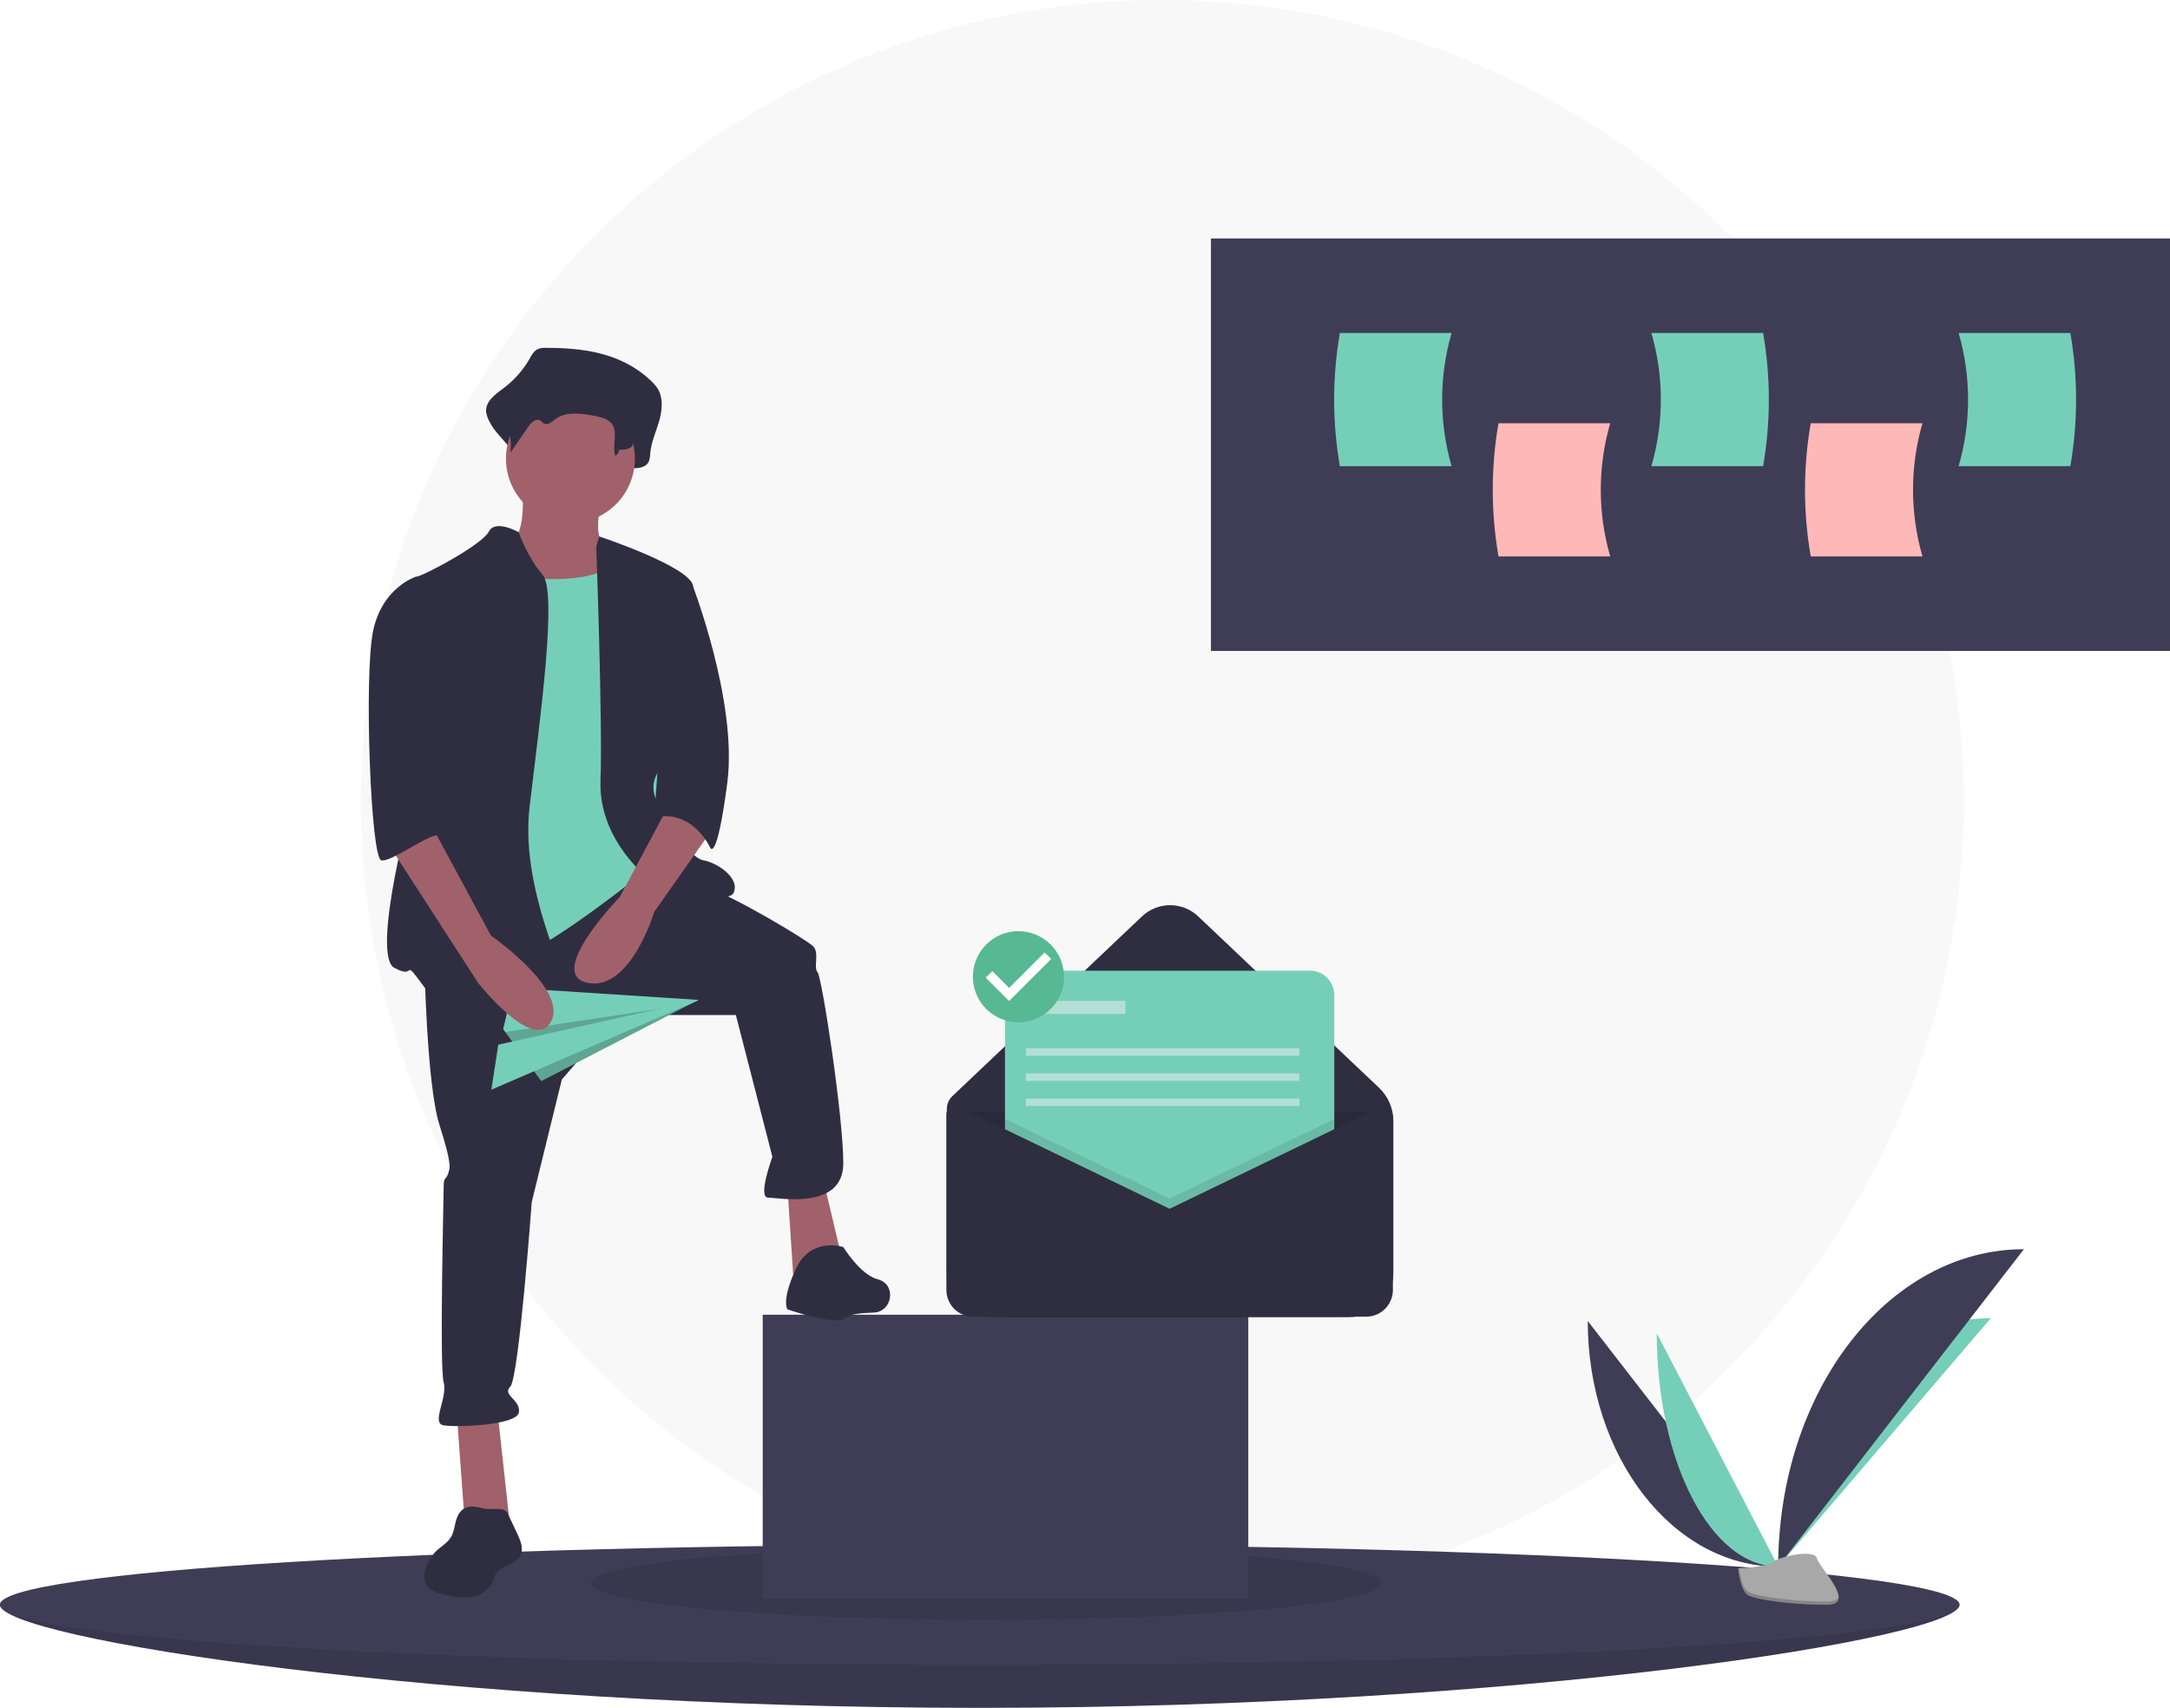 <svg width="1010" height="795" viewBox="0 0 1010 795" fill="none" xmlns="http://www.w3.org/2000/svg">
<g clip-path="url(#clip0)">
<g filter="url(#filter0_b)">
<path d="M541 746C747.002 746 914 579.002 914 373C914 166.998 747.002 0 541 0C334.998 0 168 166.998 168 373C168 579.002 334.998 746 541 746Z" fill="#F2F2F2" fill-opacity="0.5"/>
</g>
<path d="M912 747.001C912 762.465 707.842 795.001 456 795.001C204.158 795.001 0 762.465 0 747.001C0 731.537 204.158 739.001 456 739.001C707.842 739.001 912 731.537 912 747.001Z" fill="#3F3D56"/>
<path opacity="0.1" d="M912 747.001C912 762.465 707.842 795.001 456 795.001C204.158 795.001 0 762.465 0 747.001C0 731.537 204.158 739.001 456 739.001C707.842 739.001 912 731.537 912 747.001Z" fill="black"/>
<path d="M456 775.001C707.842 775.001 912 762.465 912 747.001C912 731.537 707.842 719.001 456 719.001C204.158 719.001 0 731.537 0 747.001C0 762.465 204.158 775.001 456 775.001Z" fill="#3F3D56"/>
<path opacity="0.1" d="M459 754.001C560.62 754.001 643 746.39 643 737.001C643 727.612 560.62 720.001 459 720.001C357.38 720.001 275 727.612 275 737.001C275 746.39 357.38 754.001 459 754.001Z" fill="black"/>
<path d="M739 614.913C739 678.117 778.651 729.261 827.652 729.261L739 614.913Z" fill="#3F3D56"/>
<path d="M827.652 729.261C827.652 665.347 871.901 613.628 926.583 613.628L827.652 729.261Z" fill="#75CFB8"/>
<path d="M771.12 620.642C771.12 680.68 796.405 729.261 827.652 729.261L771.12 620.642Z" fill="#75CFB8"/>
<path d="M827.652 729.261C827.652 647.593 878.796 581.508 942 581.508L827.652 729.261Z" fill="#3F3D56"/>
<path d="M809.002 730.067C809.002 730.067 821.574 729.68 825.363 726.982C829.152 724.284 844.703 721.062 845.643 725.389C846.583 729.716 864.536 746.91 850.342 747.025C836.148 747.139 817.362 744.814 813.58 742.51C809.798 740.207 809.002 730.067 809.002 730.067Z" fill="#A8A8A8"/>
<path opacity="0.2" d="M850.596 745.519C836.402 745.633 817.615 743.308 813.833 741.004C810.953 739.25 809.806 732.955 809.422 730.051C809.156 730.062 809.002 730.067 809.002 730.067C809.002 730.067 809.798 740.207 813.58 742.51C817.362 744.814 836.148 747.139 850.342 747.025C854.44 746.992 855.855 745.534 855.777 743.375C855.208 744.68 853.645 745.494 850.596 745.519Z" fill="black"/>
<path d="M581 612.001H355V744.001H581V612.001Z" fill="#3F3D56"/>
<path d="M627.919 613.127H461.298C455.834 613.127 450.594 610.956 446.73 607.093C442.867 603.229 440.696 597.989 440.696 592.525V516.188C440.696 515.079 440.922 513.982 441.36 512.964C441.798 511.945 442.439 511.027 443.243 510.264L531.536 426.571C535.066 423.224 539.744 421.359 544.608 421.359C549.472 421.359 554.151 423.224 557.681 426.571L641.864 506.368C643.966 508.362 645.641 510.762 646.786 513.424C647.93 516.086 648.521 518.954 648.521 521.851V592.525C648.521 597.989 646.35 603.229 642.487 607.093C638.623 610.956 633.383 613.127 627.919 613.127Z" fill="#2F2E41"/>
<path opacity="0.1" d="M440.696 517.441H646.789V584.395C646.789 592.015 643.762 599.323 638.373 604.712C632.985 610.1 625.677 613.127 618.057 613.127H469.429C465.655 613.127 461.919 612.384 458.433 610.94C454.947 609.496 451.78 607.38 449.112 604.712C446.444 602.044 444.327 598.876 442.883 595.39C441.439 591.904 440.696 588.168 440.696 584.395V517.441Z" fill="black"/>
<path d="M609.692 451.847H479.092C472.832 451.847 467.757 456.922 467.757 463.182V593.782C467.757 600.042 472.832 605.117 479.092 605.117H609.692C615.952 605.117 621.027 600.042 621.027 593.782V463.182C621.027 456.922 615.952 451.847 609.692 451.847Z" fill="#75CFB8"/>
<path opacity="0.1" d="M621.027 520.883V605.117H467.757V520.883L544.392 557.924L621.027 520.883Z" fill="black"/>
<path d="M544.392 562.686L446.197 515.226C445.59 514.932 444.918 514.798 444.244 514.835C443.571 514.872 442.918 515.079 442.346 515.438C441.775 515.796 441.304 516.294 440.977 516.884C440.651 517.475 440.479 518.138 440.479 518.813V600.47C440.479 602.104 440.801 603.722 441.426 605.231C442.052 606.74 442.968 608.112 444.123 609.267C445.278 610.422 446.65 611.338 448.159 611.964C449.668 612.589 451.286 612.911 452.92 612.911H635.864C639.163 612.911 642.327 611.6 644.66 609.267C646.993 606.934 648.304 603.77 648.304 600.47V520.212C648.304 519.388 648.095 518.579 647.696 517.858C647.298 517.138 646.723 516.531 646.026 516.093C645.329 515.656 644.532 515.403 643.71 515.357C642.888 515.312 642.068 515.476 641.327 515.834L544.392 562.686Z" fill="#2F2E41"/>
<path d="M523.826 465.918H480.962V471.98H523.826V465.918Z" fill="#F2F2F2" fill-opacity="0.5"/>
<path d="M604.79 488H477.498V491.463H604.79V488Z" fill="#F2F2F2" fill-opacity="0.5"/>
<path d="M604.79 499.689H477.498V503.153H604.79V499.689Z" fill="#F2F2F2" fill-opacity="0.5"/>
<path d="M604.79 511.38H477.498V514.843H604.79V511.38Z" fill="#F2F2F2" fill-opacity="0.5"/>
<path d="M474.035 472.044C483.839 472.044 491.787 464.082 491.787 454.26C491.787 444.438 483.839 436.476 474.035 436.476C464.231 436.476 456.283 444.438 456.283 454.26C456.283 464.082 464.231 472.044 474.035 472.044Z" fill="white"/>
<path d="M474.035 433.446C469.839 433.446 465.737 434.69 462.248 437.021C458.759 439.352 456.04 442.666 454.434 446.542C452.829 450.419 452.408 454.685 453.227 458.8C454.046 462.915 456.066 466.696 459.033 469.663C462 472.63 465.78 474.65 469.896 475.469C474.011 476.287 478.277 475.867 482.154 474.261C486.03 472.656 489.344 469.936 491.675 466.448C494.006 462.959 495.25 458.857 495.25 454.661C495.234 449.039 492.993 443.653 489.018 439.678C485.043 435.702 479.656 433.462 474.035 433.446ZM469.68 465.972L458.807 455.1L461.856 452.05L469.69 459.883L486.223 443.349L489.273 446.399L469.68 465.972Z" fill="#57B894"/>
<path d="M1023.62 111.008H563.623V303.008H1023.62V111.008Z" fill="#3F3D56"/>
<path d="M749.453 259.008H697.453C693.905 238.494 693.905 217.523 697.453 197.008H749.453C743.595 217.26 743.595 238.757 749.453 259.008Z" fill="#FFB8B8"/>
<path d="M894.784 259.008H842.784C839.236 238.494 839.236 217.523 842.784 197.008H894.784C888.926 217.26 888.926 238.757 894.784 259.008Z" fill="#FFB8B8"/>
<path d="M675.622 217.008H623.622C620.074 196.494 620.074 175.523 623.622 155.008H675.622C669.764 175.26 669.764 196.757 675.622 217.008Z" fill="#75CFB8"/>
<path d="M768.623 217.008H820.623C824.172 196.494 824.172 175.523 820.623 155.008H768.623C774.481 175.26 774.481 196.757 768.623 217.008Z" fill="#75CFB8"/>
<path d="M911.623 217.008H963.623C967.172 196.494 967.172 175.523 963.623 155.008H911.623C917.481 175.26 917.481 196.757 911.623 217.008Z" fill="#75CFB8"/>
<path d="M253.879 161.93C252.378 161.807 250.875 162.143 249.569 162.893C248.33 163.949 247.336 165.262 246.654 166.741C243.5 172.279 239.23 177.103 234.115 180.905C230.389 183.634 225.652 187.038 226.29 192.07C226.626 193.732 227.24 195.325 228.106 196.783C231.543 203.722 240.922 209.084 240 217.001C243.415 211.284 238.847 208.457 242.262 202.74C243.888 200.018 246.713 196.944 249.168 198.654C249.991 199.227 250.53 200.253 251.386 200.756C253.429 201.954 255.602 199.663 257.41 198.04C263.644 192.443 272.511 193.909 280.269 195.653C283.932 196.476 287.955 197.557 290.12 201.057C292.967 205.66 287.415 210.631 286.012 215.834C285.898 216.278 285.893 216.742 285.997 217.188C286.101 217.634 286.311 218.048 286.611 218.395C286.91 218.742 287.288 219.011 287.714 219.18C288.14 219.348 288.6 219.411 289.055 219.363C291.383 219.133 294.141 218.945 294.279 217.924C297.208 218.028 300.796 217.696 302.051 214.647C302.435 213.44 302.638 212.183 302.653 210.917C303.114 205.794 305.288 201.12 306.728 196.245C308.169 191.369 308.795 185.655 306.364 181.332C305.497 179.893 304.424 178.589 303.18 177.461C289.385 164.112 271.249 161.91 253.879 161.93Z" fill="#2F2E41"/>
<path d="M243 227.001C243 227.001 246 252.001 235 254.001C224 256.001 245 290.001 245 290.001L295 296.001L283 256.001C283 256.001 275 253.001 280 233.001C285 213.001 243 227.001 243 227.001Z" fill="#A0616A"/>
<path d="M212.5 656.501L216.5 711.501H237.5L231.5 656.501H212.5Z" fill="#A0616A"/>
<path d="M366.5 552.501L369.5 598.501L392.5 588.501L383.5 550.501L366.5 552.501Z" fill="#A0616A"/>
<path d="M197.5 446.501C197.5 446.501 198.5 504.501 204.5 523.501C210.5 542.501 209.5 543.501 208.5 546.501C207.5 549.501 206.5 547.501 206.5 552.501C206.5 557.501 204.5 636.501 206.5 643.501C208.5 650.501 200.5 662.501 206.5 663.501C212.5 664.501 240.5 663.501 241.5 657.501C242.5 651.501 233.5 649.501 237.5 645.501C241.5 641.501 247.5 559.501 247.5 559.501L261.5 502.501L287.5 472.501H342.5L359.5 538.501C359.5 538.501 352.5 557.501 357.5 557.501C362.5 557.501 392.5 563.501 392.5 541.501C392.5 519.501 382.5 454.501 380.5 452.501C378.5 450.501 381.5 443.501 378.5 440.501C375.5 437.501 340.5 416.501 327.5 412.501C314.5 408.501 296.263 403.74 296.263 403.74L197.5 446.501Z" fill="#2F2E41"/>
<path d="M392.5 580.501C392.5 580.501 377.5 575.501 370.5 590.501C363.5 605.501 366.5 609.501 366.5 609.501C366.5 609.501 389.5 617.501 393.5 613.501C395.241 611.76 400.767 611.156 406.455 611.028C415.119 610.834 417.424 598.577 409.242 595.723C408.997 595.637 408.75 595.563 408.5 595.501C400.5 593.501 392.5 580.501 392.5 580.501Z" fill="#2F2E41"/>
<path d="M265.5 243.501C282.069 243.501 295.5 230.069 295.5 213.501C295.5 196.932 282.069 183.501 265.5 183.501C248.931 183.501 235.5 196.932 235.5 213.501C235.5 230.069 248.931 243.501 265.5 243.501Z" fill="#A0616A"/>
<path d="M226.5 266.501C226.5 266.501 275.5 276.501 287.5 260.501C299.5 244.501 304.5 305.501 304.5 305.501L310.5 369.501L301.5 404.501C301.5 404.501 254.5 442.501 239.5 445.501C224.5 448.501 201.5 450.501 201.5 450.501C201.5 450.501 208.5 339.501 208.5 337.501C208.5 335.501 226.5 266.501 226.5 266.501Z" fill="#75CFB8"/>
<path d="M241.402 247.746C241.402 247.746 230.5 241.501 227.5 247.501C224.5 253.501 196.5 268.501 193.5 268.501C190.5 268.501 199.5 351.501 195.5 361.501C191.5 371.501 172.5 444.501 183.5 450.501C194.5 456.501 186.5 444.501 197.5 459.501C208.5 474.501 262.5 474.501 265.5 468.501C268.5 462.501 241.5 417.501 246.5 375.501C251.5 333.501 259.5 275.501 252.5 267.501C245.5 259.501 241.402 247.746 241.402 247.746Z" fill="#2F2E41"/>
<path d="M277.5 254.501L278.893 249.707C278.893 249.707 320.5 263.501 322.5 272.501C324.5 281.501 323.5 344.501 316.5 349.501C309.5 354.501 299.5 362.501 306.5 374.501C313.5 386.501 321.5 399.501 327.5 400.501C333.5 401.501 344.5 408.501 341.5 415.501C338.5 422.501 302.5 409.501 302.5 409.501C302.5 409.501 278.5 391.501 279.5 363.501C280.5 335.501 277.5 254.501 277.5 254.501Z" fill="#2F2E41"/>
<path d="M312.5 372.501L288.5 417.501C288.5 417.501 253.5 453.501 273.5 457.501C293.5 461.501 304.5 424.501 304.5 424.501L330.5 387.501L312.5 372.501Z" fill="#A0616A"/>
<path d="M255.341 169.78C254.132 169.69 252.921 169.925 251.833 170.46C250.849 171.179 250.038 172.108 249.46 173.18C246.792 177.192 243.316 180.602 239.252 183.191C236.219 185.12 232.363 187.525 232.882 191.082C233.164 192.275 233.665 193.405 234.361 194.414C237.168 199.367 238.286 205.1 237.545 210.746L245.884 198.624C247.208 196.7 249.508 194.527 251.507 195.736C252.176 196.14 252.615 196.866 253.312 197.221C254.975 198.068 256.744 196.449 258.216 195.302C263.291 191.346 270.508 192.382 276.824 193.615C279.805 194.197 283.08 194.96 284.843 197.434C287.772 201.546 284.713 207.487 286.423 212.237C286.901 211.902 287.308 211.474 287.618 210.979C287.928 210.484 288.136 209.932 288.228 209.355C290.613 209.429 293.534 209.195 294.556 207.039C294.866 206.194 295.032 205.303 295.045 204.403C295.42 200.782 297.19 197.479 298.363 194.033C299.535 190.587 300.045 186.548 298.066 183.492C297.342 182.457 296.469 181.535 295.474 180.757C284.245 171.322 269.481 169.766 255.341 169.78Z" fill="#2F2E41"/>
<path d="M312.5 268.501L321.817 270.974C321.817 270.974 343.5 326.501 338.5 364.501C333.5 402.501 330.5 394.501 330.5 394.501C330.5 394.501 322.5 376.501 304.5 380.501L312.5 268.501Z" fill="#2F2E41"/>
<path d="M213.886 704.232C211.474 707.509 211.958 712.193 209.822 715.656C207.97 718.658 204.481 720.232 202.165 722.891C201.426 723.775 200.767 724.723 200.196 725.723C198.048 729.322 196.301 733.934 198.417 737.552C200.119 740.462 203.697 741.6 206.978 742.375C211.126 743.355 215.435 744.139 219.63 743.39C223.825 742.642 227.925 740.073 229.421 736.082C229.715 735.079 230.064 734.093 230.468 733.128C232.741 728.652 239.873 728.603 242.201 724.155C243.829 721.041 242.332 717.278 240.836 714.098L236.265 704.389C234.749 701.167 228.6 703.02 225.395 702.248C221.214 701.241 216.893 700.131 213.886 704.232Z" fill="#2F2E41"/>
<path d="M234.202 479.085L251.934 503.23L321.083 467.503L325.072 465.451L238.676 459.871L234.202 479.085Z" fill="#75CFB8"/>
<path opacity="0.2" d="M235.165 480.395L251.934 503.23L321.083 467.503L235.165 480.395Z" fill="black"/>
<path d="M228.704 507.245L231.911 486.306L325.42 465.471L228.704 507.245Z" fill="#75CFB8"/>
<path d="M180.5 392.501L222.5 457.501C222.5 457.501 248.5 490.501 256.5 475.501C264.5 460.501 228.5 435.501 228.5 435.501L201.5 385.501L180.5 392.501Z" fill="#A0616A"/>
<path d="M201.5 270.501L193.5 268.501C193.5 268.501 177.5 273.501 173.5 294.501C169.5 315.501 172.5 399.501 177.5 400.501C182.5 401.501 202.195 385.875 205.348 389.188C208.5 392.501 198.5 375.501 201.5 366.501C204.5 357.501 201.5 270.501 201.5 270.501Z" fill="#2F2E41"/>
</g>
<defs>
<filter id="filter0_b" x="155" y="-13" width="772" height="772" filterUnits="userSpaceOnUse" color-interpolation-filters="sRGB">
<feFlood flood-opacity="0" result="BackgroundImageFix"/>
<feGaussianBlur in="BackgroundImage" stdDeviation="6.5"/>
<feComposite in2="SourceAlpha" operator="in" result="effect1_backgroundBlur"/>
<feBlend mode="normal" in="SourceGraphic" in2="effect1_backgroundBlur" result="shape"/>
</filter>
<clipPath id="clip0">
<rect width="1023.62" height="795.001" fill="white"/>
</clipPath>
</defs>
</svg>
